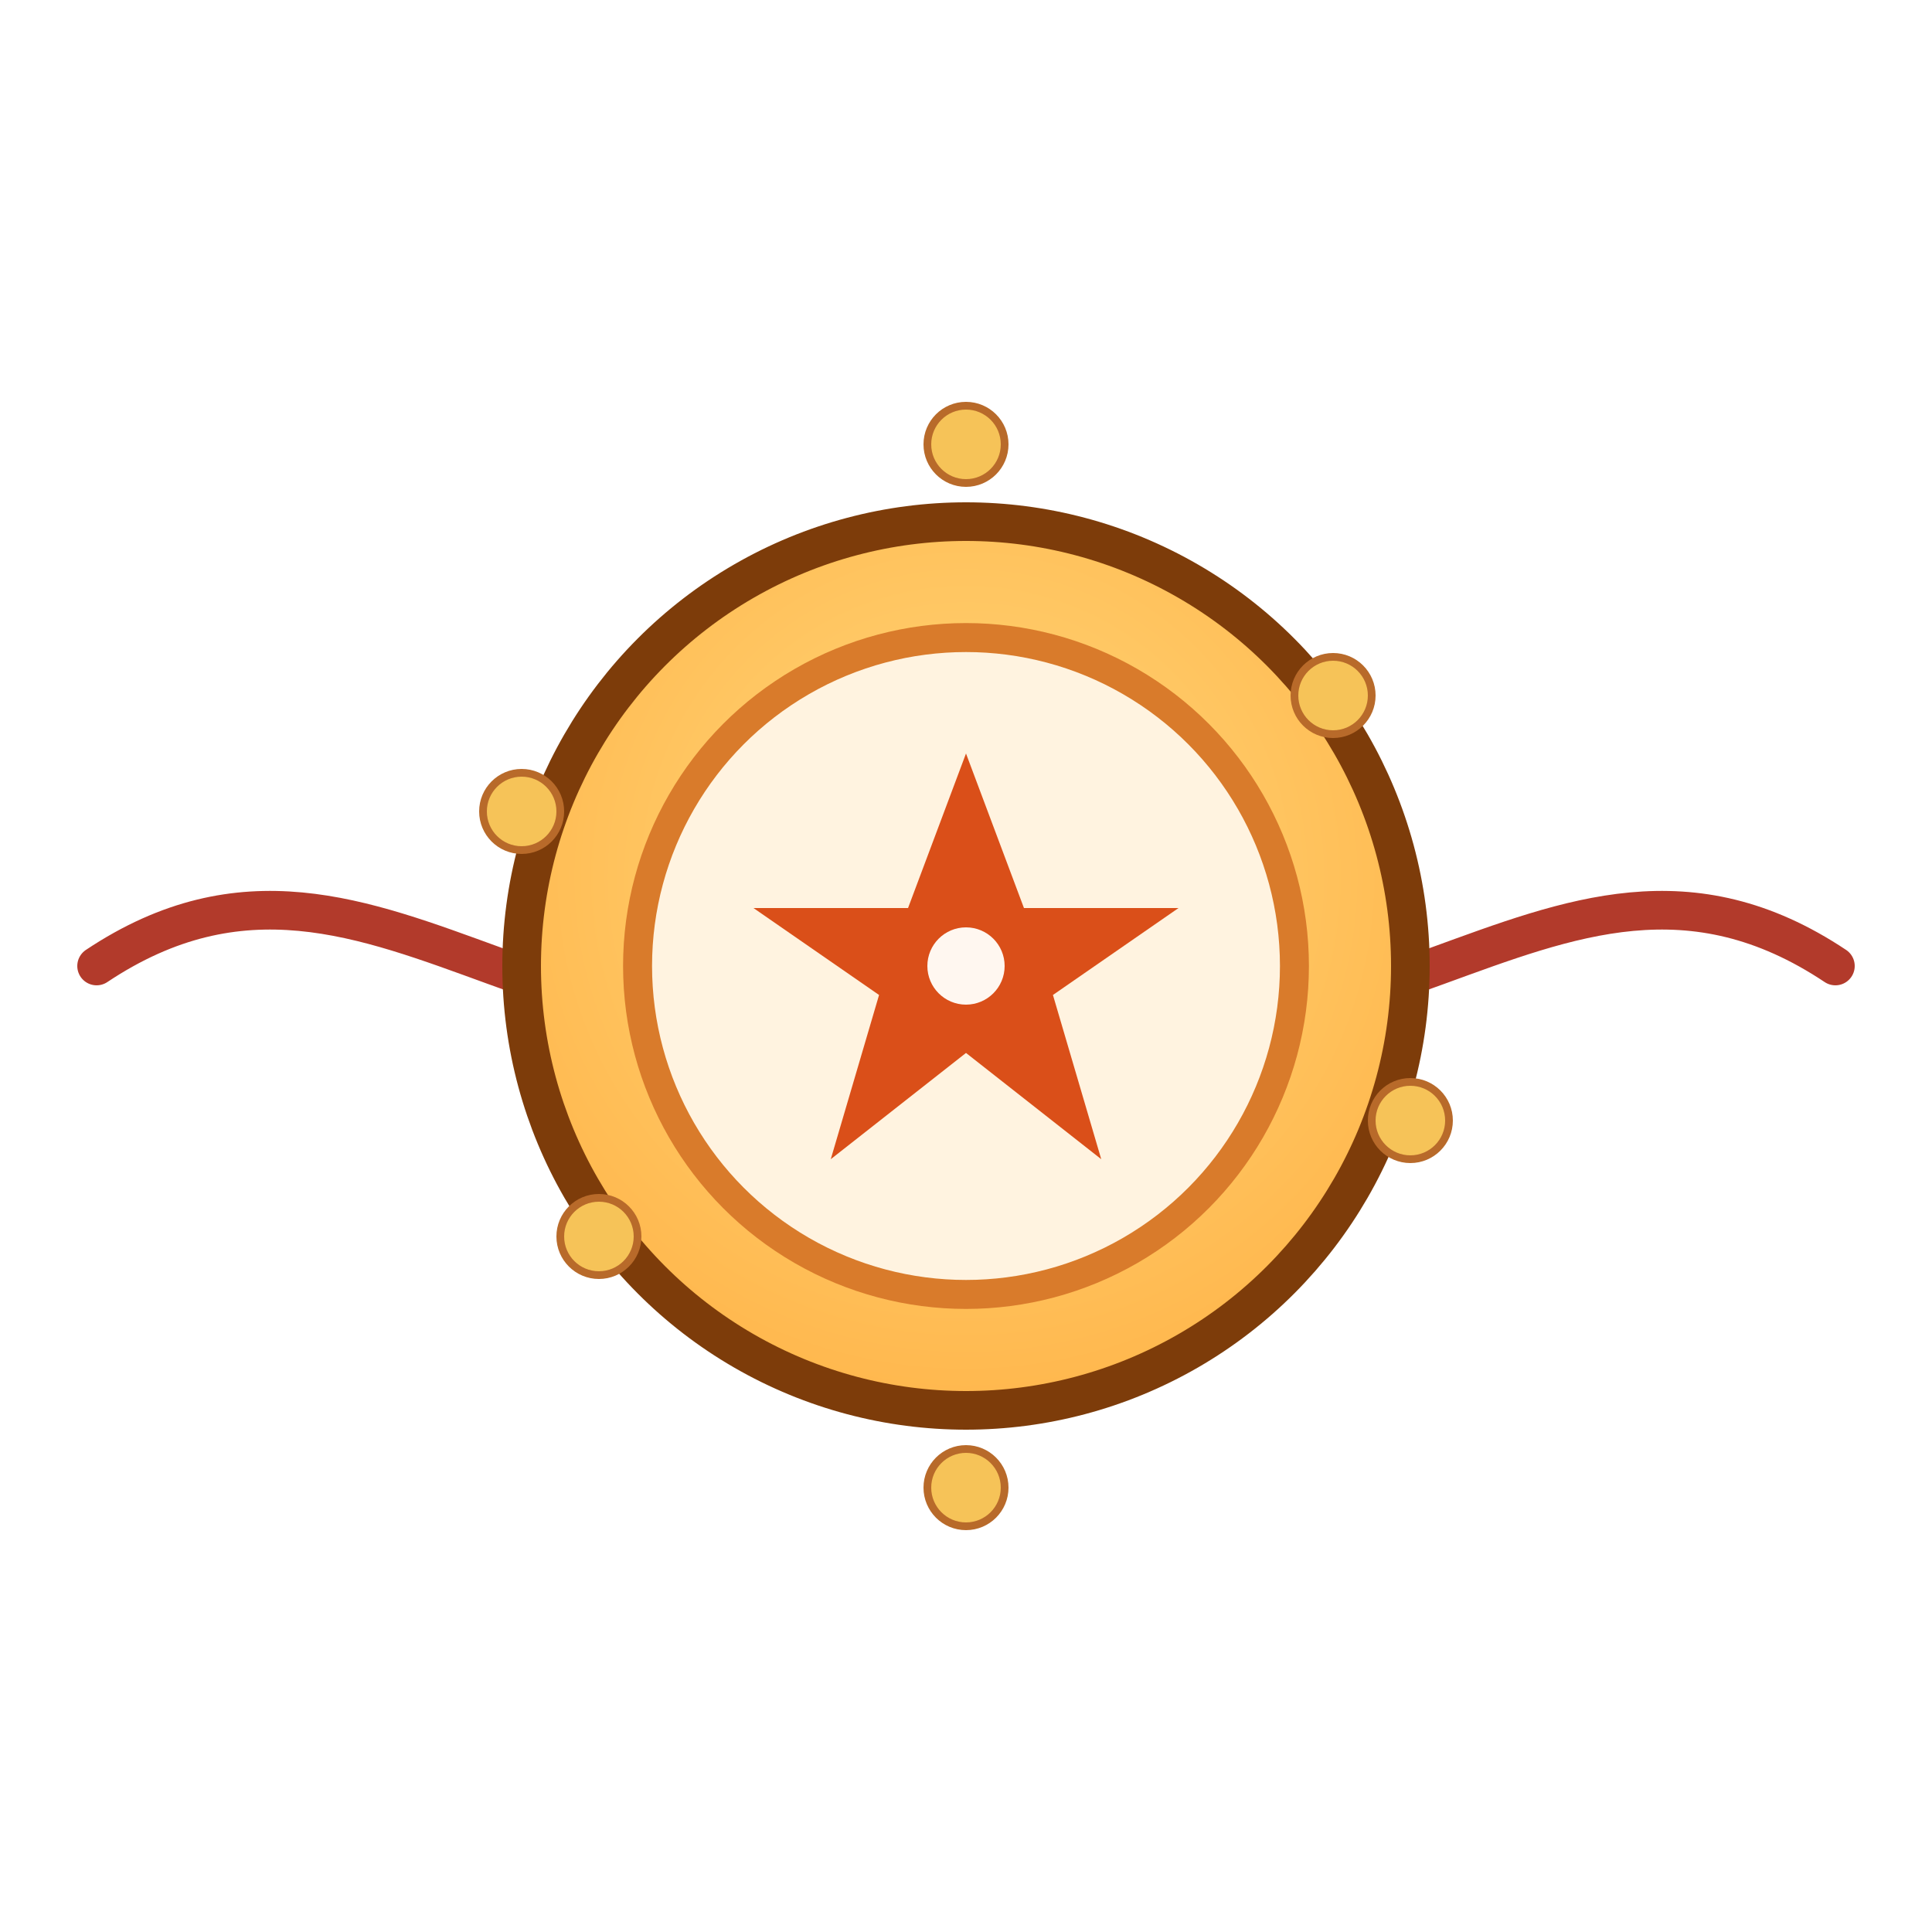<svg xmlns="http://www.w3.org/2000/svg" viewBox="0 0 200 200" width="200" height="200">
  <defs>
    <radialGradient id="g1" cx="50%" cy="40%" r="60%">
      <stop offset="0%" stop-color="#ffd77a"/>
      <stop offset="100%" stop-color="#ffb74d"/>
    </radialGradient>
    <filter id="s" x="-20%" y="-20%" width="140%" height="140%">
      <feDropShadow dx="0" dy="2" stdDeviation="3" flood-color="#000" flood-opacity="0.18"/>
    </filter>
  </defs>

  <!-- Threads -->
  <path d="M10 100 C40 80, 60 120, 100 100" stroke="#b23a2b" stroke-width="4" fill="none" stroke-linecap="round"/>
  <path d="M190 100 C160 80, 140 120, 100 100" stroke="#b23a2b" stroke-width="4" fill="none" stroke-linecap="round"/>

  <!-- Main medallion -->
  <circle cx="100" cy="100" r="46" fill="url(#g1)" stroke="#7d3c0a" stroke-width="4" filter="url(#s)"/>
  <!-- inner ring -->
  <circle cx="100" cy="100" r="34" fill="#fff3e0" stroke="#d97b2b" stroke-width="3"/>

  <!-- star/bead motif -->
  <g transform="translate(100,100)">
    <polygon points="0,-22 6,-6 22,-6 9,3 14,20 0,9 -14,20 -9,3 -22,-6 -6,-6" fill="#d9480f" opacity="0.95"/>
    <circle cx="0" cy="0" r="4" fill="#fff7f0"/>
  </g>

  <!-- small beads around -->
  <g fill="#f6c358" stroke="#b86a2a" stroke-width="0.8">
    <circle cx="100" cy="46" r="4"/><circle cx="138" cy="72" r="4"/><circle cx="146" cy="116" r="4"/>
    <circle cx="100" cy="154" r="4"/><circle cx="62" cy="128" r="4"/><circle cx="54" cy="84" r="4"/>
  </g>
</svg>